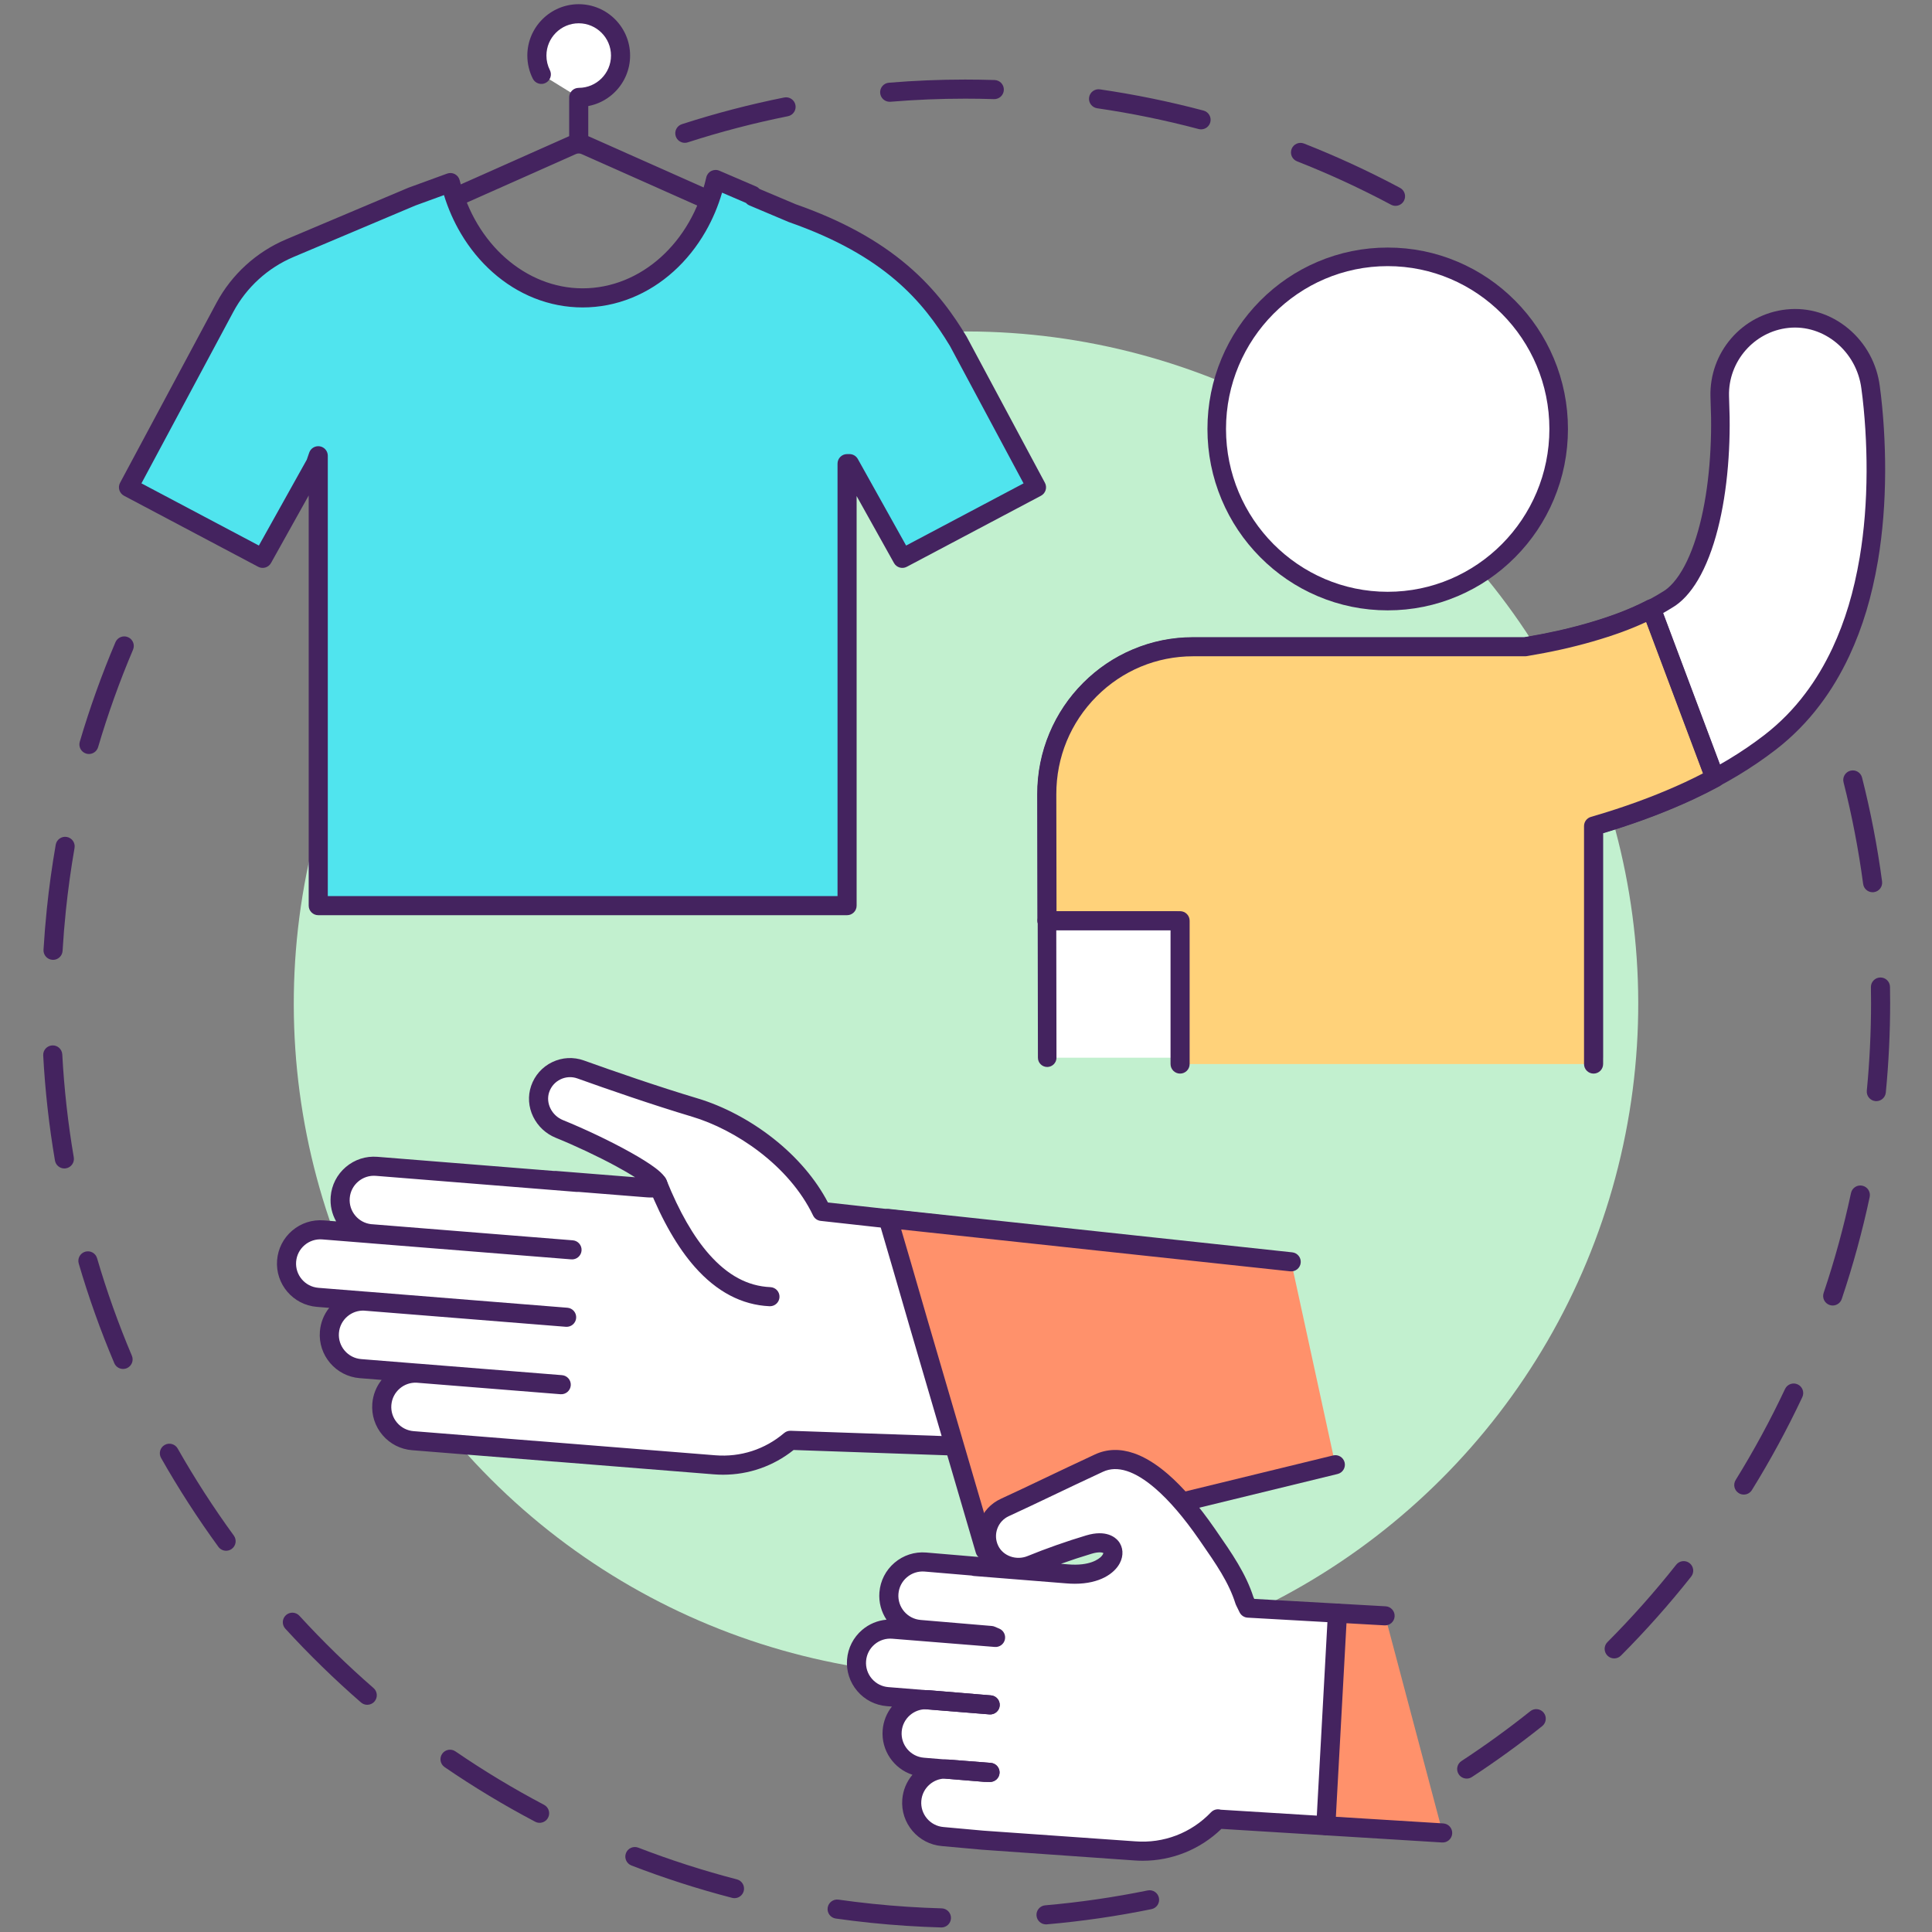 <svg xmlns="http://www.w3.org/2000/svg" enable-background="new 0 0 5000 5000" viewBox="0 0 5000 5000" id="wearing-comfortable-clothes"><rect x="0" y="0" width="5000" height="5000" fill="#808080" stroke="none"/><path fill="#44235f" d="M3611.575 532.692c-3.926 0-7.907-.938-11.612-2.914-78.608-41.942-160.468-79.728-243.304-112.306-12.703-4.996-18.95-19.343-13.954-32.045 4.994-12.702 19.342-18.951 32.044-13.954 84.601 33.272 168.201 71.861 248.481 114.696 12.042 6.425 16.596 21.396 10.171 33.438C3628.953 527.945 3620.408 532.692 3611.575 532.692zM1772.299 369.632c-10.431 0-20.127-6.656-23.51-17.118-4.2-12.987 2.925-26.919 15.912-31.118 86.54-27.981 175.628-51.225 264.791-69.085 13.379-2.677 26.406 5.995 29.086 19.379 2.681 13.383-5.995 26.406-19.378 29.086-87.311 17.49-174.549 40.25-259.292 67.651C1777.382 369.244 1774.819 369.632 1772.299 369.632zM3108.382 334.778c-2.098 0-4.229-.269-6.353-.833-85.891-22.786-174.231-40.875-262.567-53.765-13.506-1.971-22.857-14.517-20.887-28.023 1.971-13.506 14.516-22.862 28.023-20.887 90.195 13.161 180.398 31.632 268.104 54.9 13.193 3.5 21.051 17.032 17.551 30.225C3129.317 327.464 3119.317 334.778 3108.382 334.778zM2302.473 263.417c-12.725 0-23.532-9.765-24.602-22.673-1.128-13.603 8.985-25.544 22.587-26.671 65.311-5.415 131.69-8.161 197.296-8.161 25.21 0 50.868.411 76.263 1.221 13.643.436 24.349 11.848 23.913 25.49-.436 13.643-11.9 24.355-25.489 23.913-24.872-.793-50-1.196-74.687-1.196-64.248 0-129.254 2.689-193.212 7.992C2303.848 263.388 2303.157 263.417 2302.473 263.417zM2436.414 4988.233c-.234 0-.467-.003-.703-.01-60.555-1.69-121.73-5.701-181.826-11.92-30.272-3.134-60.847-6.876-90.876-11.123-13.515-1.912-22.92-14.417-21.009-27.932 1.911-13.514 14.417-22.919 27.931-21.01 29.423 4.161 59.381 7.828 89.042 10.898 58.868 6.092 118.795 10.021 178.117 11.678 13.644.381 24.396 11.75 24.015 25.394C2460.731 4977.618 2449.742 4988.233 2436.414 4988.233zM2707.073 4980.28c-12.682 0-23.474-9.704-24.593-22.573-1.183-13.599 8.882-25.58 22.479-26.763 88.741-7.718 177.964-20.676 265.191-38.515 13.372-2.736 26.43 5.889 29.165 19.261 2.735 13.373-5.889 26.431-19.261 29.165-89.077 18.218-180.191 31.45-270.812 39.331C2708.515 4980.25 2707.791 4980.28 2707.073 4980.28zM1900.87 4912.425c-2.055 0-4.141-.258-6.222-.798-88.195-22.876-175.847-51.067-260.522-83.79-12.731-4.921-19.064-19.23-14.144-31.962 4.919-12.731 19.227-19.062 31.961-14.144 82.915 32.042 168.748 59.648 255.115 82.052 13.212 3.427 21.144 16.915 17.717 30.127C1921.888 4905.041 1911.858 4912.425 1900.87 4912.425zM1396.494 4717.438c-3.881 0-7.82-.917-11.493-2.851-80.428-42.347-159.266-89.886-234.326-141.297-11.261-7.713-14.137-23.095-6.424-34.355 7.714-11.26 23.094-14.136 34.355-6.424 73.489 50.336 150.678 96.88 229.421 138.34 12.078 6.358 16.713 21.305 10.354 33.382C1413.958 4712.637 1405.375 4717.438 1396.494 4717.438zM950.456 4411.997c-5.75 0-11.525-1.995-16.206-6.065-68.398-59.476-134.291-123.718-195.849-190.94-9.218-10.066-8.53-25.699 1.536-34.917 10.067-9.219 25.7-8.529 34.917 1.536 60.298 65.847 124.839 128.771 191.829 187.022 10.3 8.956 11.389 24.566 2.433 34.866C964.229 4409.118 957.361 4411.997 950.456 4411.997zM585.19 4013.334c-7.633 0-15.16-3.523-19.998-10.166-53.692-73.721-103.598-151.092-148.329-229.964-6.733-11.873-2.567-26.956 9.306-33.689 11.871-6.734 26.956-2.569 33.689 9.306 43.812 77.25 92.693 153.034 145.289 225.248 8.035 11.033 5.605 26.491-5.428 34.527C595.329 4011.793 590.236 4013.334 585.19 4013.334zM318.524 3542.873c-9.625 0-18.775-5.658-22.767-15.08-35.498-83.784-66.448-170.499-91.991-257.737-3.835-13.099 3.674-26.827 16.774-30.663 13.096-3.838 26.827 3.674 30.663 16.774 25.008 85.411 55.311 170.312 90.066 252.345 5.324 12.567-.547 27.072-13.115 32.396C325.008 3542.241 321.739 3542.873 318.524 3542.873zM166.552 3023.987c-11.824 0-22.277-8.513-24.333-20.562-15.262-89.472-25.49-180.954-30.4-271.908-.735-13.629 9.717-25.274 23.346-26.01 13.64-.76 25.275 9.716 26.011 23.346 4.808 89.067 14.824 178.65 29.769 266.261 2.295 13.454-6.751 26.222-20.207 28.518C169.331 3023.872 167.932 3023.987 166.552 3023.987zM137.314 2484.087c-.495 0-.991-.015-1.492-.044-13.625-.811-24.013-12.514-23.202-26.139 2.105-35.362 5.027-71.212 8.685-106.554 5.705-55.127 13.411-110.718 22.904-165.23 2.341-13.446 15.138-22.445 28.588-20.107 13.446 2.342 22.449 15.141 20.107 28.587-9.298 53.392-16.846 107.842-22.434 161.839-3.584 34.63-6.447 69.756-8.509 104.403C161.18 2473.965 150.291 2484.087 137.314 2484.087zM230.185 1951.361c-2.315 0-4.667-.328-7.001-1.016-13.092-3.86-20.575-17.603-16.715-30.694 25.731-87.263 56.792-173.936 92.318-257.609 5.334-12.564 19.846-18.422 32.407-13.09 12.563 5.334 18.424 19.844 13.09 32.407-34.79 81.939-65.207 166.815-90.405 252.271C250.707 1944.389 240.859 1951.361 230.185 1951.361zM3795.829 4602.954c-8.056 0-15.952-3.932-20.695-11.173-7.48-11.417-4.289-26.736 7.128-34.216 61.04-39.992 120.957-83.385 178.086-128.973 10.668-8.514 26.218-6.768 34.732 3.902 8.514 10.669 6.767 26.219-3.902 34.732-58.329 46.545-119.505 90.85-181.828 131.682C3805.174 4601.646 3800.475 4602.954 3795.829 4602.954zM4177.518 4291.97c-6.312 0-12.621-2.401-17.445-7.208-9.668-9.635-9.695-25.282-.061-34.95 62.903-63.125 122.781-130.505 177.97-200.27 8.468-10.705 24.009-12.52 34.716-4.05 10.704 8.469 12.518 24.011 4.05 34.716-56.354 71.236-117.494 140.038-181.724 204.493C4190.196 4289.546 4183.856 4291.97 4177.518 4291.97zM4512.874 3867.954c-4.44 0-8.936-1.196-12.988-3.706-11.604-7.187-15.186-22.42-8-34.023 46.884-75.706 89.868-154.95 127.759-235.532 5.809-12.352 20.53-17.656 32.882-11.849 12.352 5.809 17.656 20.529 11.849 32.882-38.694 82.289-82.589 163.213-130.466 240.522C4529.232 3863.8 4521.147 3867.954 4512.874 3867.954zM4742.989 3378.649c-2.614 0-5.272-.418-7.887-1.298-12.937-4.354-19.894-18.371-15.539-31.307 28.392-84.35 52.216-171.314 70.811-258.479 2.848-13.348 15.972-21.863 29.326-19.014 13.349 2.848 21.861 15.978 19.014 29.326-18.986 89.003-43.313 177.804-72.305 263.935C4762.936 3372.134 4753.309 3378.649 4742.989 3378.649zM4855.899 2849.763c-.796 0-1.599-.038-2.408-.116-13.586-1.314-23.534-13.393-22.221-26.979 7.281-75.298 10.974-151.644 10.974-226.915 0-13.549-.12-27.303-.357-40.881-.238-13.647 10.631-24.903 24.278-25.142 13.641-.271 24.903 10.63 25.142 24.278.242 13.864.365 27.909.365 41.744 0 76.854-3.769 154.8-11.202 231.673C4879.234 2840.202 4868.477 2849.763 4855.899 2849.763zM4846.271 2309.117c-12.196 0-22.808-9.027-24.466-21.448-11.777-88.248-28.841-176.77-50.718-263.108-3.353-13.231 4.655-26.675 17.887-30.027 13.225-3.353 26.674 4.655 30.027 17.887 22.343 88.176 39.77 178.584 51.798 268.711 1.806 13.529-7.699 25.96-21.228 27.766C4848.463 2309.045 4847.36 2309.117 4846.271 2309.117z"></path><circle cx="2500.065" cy="2597.534" r="1739.698" fill="#c2f0cf" transform="rotate(-45.001 2500.047 2597.576)"></circle><path fill="#fff" d="M2470.836,3742.328l-425.469-14.756c-52.434,44.656-121.904,69.311-195.982,63.377
					l-469.078-37.574l58.195,4.751l-370.026-29.64c-48.201-3.861-84.145-46.065-80.284-94.266v0
					c3.861-48.201,46.066-84.145,94.266-80.284l370.026,29.64l-0.005,0.056l-519.688-41.629
					c-48.201-3.861-84.145-46.065-80.284-94.266v0c3.861-48.2,46.065-84.145,94.266-80.284l519.688,41.628l-0.004,0.056
					l-644.407-51.619c-48.201-3.861-84.145-46.065-80.284-94.266v0c3.861-48.201,46.065-84.145,94.266-80.284l644.407,51.619
					l-0.004,0.056l-519.689-41.629c-48.201-3.861-84.145-46.065-80.284-94.266v0c3.861-48.2,46.065-84.145,94.266-80.284
					l519.688,41.629l-58.164-5.142l238.854,19.099c99.769,7.992-90.047-96.615-227.447-152.33
					c-40.752-16.525-63.973-61.83-49.703-103.424c14.871-43.346,62.081-65.845,104.826-50.517
					c73.572,26.382,189.932,66.91,295.841,98.633c125.372,37.553,265.367,138.117,327.975,268.676l331.473,36.726"></path><path fill="#44235f" d="M1871.354,3816.543c-7.951,0.001-15.931-0.317-23.943-0.96l-408.767-32.743
					c-0.703,0.005-1.405-0.022-2.115-0.08l-370.026-29.641c-29.892-2.394-57.063-16.285-76.507-39.116
					c-19.444-22.83-28.834-51.865-26.439-81.758c1.813-22.637,10.221-43.713,24.109-61.055l-56.848-4.554
					c-61.707-4.943-107.888-59.167-102.946-120.874c1.813-22.636,10.22-43.713,24.109-61.055l-31.904-2.556
					c-61.708-4.943-107.889-59.167-102.946-120.875c2.395-29.892,16.286-57.062,39.116-76.506
					c22.83-19.444,51.871-28.842,81.758-26.439l31.904,2.555c-10.951-19.331-15.896-41.477-14.082-64.113
					c2.395-29.893,16.286-57.062,39.117-76.507c22.83-19.443,51.866-28.842,81.758-26.438l456.627,36.577
					c1.595-0.188,3.232-0.222,4.894-0.091l205.373,16.422c-12.599-7.992-28.958-17.63-49.853-28.93
					c-47.144-25.493-105.226-52.852-155.37-73.186c-25.553-10.361-46.289-29.657-58.388-54.333
					c-12.465-25.423-14.385-53.839-5.404-80.014c9.341-27.227,28.735-49.07,54.611-61.506c25.846-12.422,54.944-13.934,81.933-4.255
					c77.112,27.652,190.815,67.139,294.591,98.223c66.807,20.011,136.322,56.851,195.741,103.733
					c61.176,48.27,109.755,105.267,141.218,165.533l318.119,35.247c13.566,1.503,23.345,13.719,21.842,27.285
					c-1.502,13.566-13.719,23.344-27.285,21.842l-331.474-36.727c-8.479-0.939-15.874-6.186-19.562-13.877
					c-62.665-130.679-202.247-222.579-312.782-255.688c-104.819-31.396-219.416-71.19-297.092-99.045
					c-14.438-5.178-30.008-4.369-43.838,2.277c-13.859,6.661-24.254,18.379-29.269,32.996c-9.643,28.105,6.333,60.629,35.613,72.502
					c57.948,23.497,123.213,54.658,174.583,83.355c27.462,15.341,49.13,28.966,64.404,40.497
					c18.087,13.653,35.908,30.435,30.949,51.368c-1.347,5.688-6.611,19.386-26.333,23.692c-7.202,1.572-15.914,1.877-27.416,0.954
					l-175.747-14.052c-1.61,0.192-3.265,0.229-4.943,0.095l-519.689-41.629c-16.725-1.333-32.983,3.915-45.763,14.799
					c-12.779,10.884-20.554,26.092-21.895,42.823c-1.34,16.732,3.915,32.985,14.798,45.764
					c10.302,12.096,24.481,19.709,40.158,21.625l522.359,41.843c13.595,1.089,23.738,12.984,22.664,26.58
					c-0.516,6.539-3.613,12.632-8.604,16.889c-4.991,4.256-11.474,6.381-18.01,5.856l-519.689-41.628
					c-1.195-0.097-2.387-0.211-3.573-0.343l-121.141-9.704c-16.736-1.334-32.984,3.915-45.763,14.799
					c-12.779,10.884-20.554,26.093-21.895,42.824c-2.767,34.54,23.082,64.891,57.622,67.658l121.146,9.704
					c1.192,0.058,2.382,0.135,3.578,0.23l519.688,41.628c13.594,1.089,23.737,12.984,22.664,26.58
					c-0.516,6.539-3.613,12.632-8.604,16.889c-4.992,4.256-11.474,6.376-18.01,5.857l-522.359-41.843
					c-15.788-0.602-30.991,4.653-43.088,14.957c-12.779,10.884-20.555,26.092-21.895,42.823
					c-2.767,34.539,23.083,64.891,57.623,67.658l146.076,11.701c1.195,0.058,2.392,0.135,3.591,0.231l370.026,29.64
					c13.582,1.087,23.721,12.962,22.667,26.547c-0.508,6.545-3.602,12.648-8.594,16.911c-4.994,4.264-11.486,6.396-18.023,5.868
					l-372.708-29.854c-15.783-0.61-30.983,4.657-43.077,14.957c-12.779,10.884-20.555,26.092-21.895,42.824
					c-1.34,16.731,3.916,32.983,14.799,45.763c10.883,12.778,26.092,20.554,42.823,21.894l309.718,24.811
					c0.689-0.004,1.403,0.021,2.113,0.08l469.078,37.574c65.074,5.212,128.283-15.228,177.984-57.557
					c4.696-3.999,10.728-6.082,16.881-5.884l425.47,14.756c13.641,0.474,24.316,11.915,23.843,25.556
					c-0.473,13.641-11.908,24.29-25.556,23.843l-416.122-14.432C2001.573,3794.278,1937.805,3816.541,1871.354,3816.543z"></path><polyline fill="#ff916b" points="3455.853 3790.666 2549.157 4011.622 2376.882 3423.403 2334.549 3277.393 2298.218 3153.342 3341.631 3265.604"></polyline><path fill="#44235f" d="M2549.142 4036.34c-10.732 0-20.558-7.034-23.702-17.772l-172.275-588.219-42.351-146.074-36.313-123.985c-2.319-7.919-.533-16.473 4.76-22.802 5.294-6.329 13.396-9.593 21.601-8.717l1043.413 112.261c13.571 1.46 23.389 13.646 21.929 27.216s-13.654 23.384-27.216 21.929l-1006.663-108.307 25.942 88.577 42.351 146.074 165.622 565.5 883.762-215.366c13.266-3.229 26.632 4.899 29.863 18.16 3.231 13.262-4.899 26.632-18.16 29.863l-906.696 220.955C2553.047 4036.11 2551.078 4036.34 2549.142 4036.34zM1992.673 3380.517c-.37 0-.739-.009-1.111-.025-71.601-3.169-136.704-37.394-193.501-101.723-44.075-49.921-84.212-119.546-119.297-206.941-5.085-12.667 1.062-27.057 13.728-32.142 12.665-5.086 27.057 1.061 32.142 13.728 32.977 82.146 70.148 146.96 110.48 192.641 48.247 54.646 100.137 82.469 158.633 85.059 13.636.604 24.201 12.146 23.597 25.782C2016.757 3370.157 2005.818 3380.517 1992.673 3380.517z"></path><g><path fill="#fff" d="M3230.278,4161.829l-9.336-18.852c-18.873-60.483-54.078-110.303-97.799-173.36
				c-47.271-68.281-171.167-233.219-279.024-183.118c-100.288,46.595-172.485,82.24-243.517,114.741
				c-41.299,18.951-59.427,68.085-39.77,109.53c18.85,39.66,67.134,55.849,107.878,39.209
				c46.301-18.943,100.569-38.003,149.507-52.649c96.051-28.639,83.379,88.201-57.054,75.789l-238.861-19.136l56.433,4.197
				l-183.964-15.698c-10.206-0.794-19.962,0.127-29.301,2.604c-34.873,9.249-61.788,39.716-64.88,77.696
				c-3.883,48.189,31.999,90.494,80.188,94.377l183.923,15.544l11.829,5.028l-265.461-21.413c-10.21-0.791-20.121,0.17-29.46,2.647
				c-34.873,9.249-61.788,39.716-64.724,77.656c-3.884,48.187,32.002,90.493,80.146,94.221l98.056,7.822
				c-7.304,0.102-14.359,1.142-21.212,2.959c-34.873,9.249-61.784,39.715-64.876,77.695c-3.883,48.189,31.999,90.494,80.188,94.377
				l55.855,4.517c3.008,0.036,5.86,0.112,8.909,0.304l108.225,8.457l-13.561-0.236l-103.573-8.525
				c-7.11,0.22-14.01,1.216-20.548,2.95c-34.873,9.249-61.632,39.675-64.724,77.656c-3.884,48.186,32.113,90.297,80.302,94.18
				l102.806,9.394l392.602,27.686c84.248,6.651,162.546-26.112,216.624-82.948l0.715,0.812l278.489,17.123l2.641-50.357
				l8.969-162.849l18.437-336.994L3230.278,4161.829z M2395.597,4398.696c2.499,0.004,5.043,0.162,7.583,0.32l159.473,13.197
				L2395.597,4398.696z"></path><path fill="#44235f" d="M2562.184 4611.687c-.146 0-.292-.001-.438-.004l-13.561-.236c-.533-.009-1.065-.035-1.597-.079l-103.573-8.524c-13.267-1.092-23.286-12.496-22.659-25.794.622-13.195 11.506-23.551 24.681-23.551.101 0 .201 0 .302.002 3.915.047 7.048.155 10.16.351.125.008.251.017.377.026l108.225 8.457c13.316 1.04 23.397 12.475 22.76 25.817C2586.231 4601.348 2575.344 4611.687 2562.184 4611.687zM2562.68 4436.929c-.669 0-1.342-.027-2.021-.082l-167.055-13.518c-13.228-1.07-23.249-12.396-22.7-25.655.548-13.242 11.444-23.692 24.692-23.692.017 0 .032 0 .049 0 3.265.006 6.349.198 9.071.368.167.01.334.022.501.036l159.473 13.197c13.594 1.125 23.706 13.051 22.594 26.646C2586.227 4427.145 2575.416 4436.929 2562.68 4436.929z"></path><polyline fill="#ff916b" points="3461.358 4174.864 3584.679 4181.814 3733.694 4743.683 3431.31 4725.063"></polyline><path fill="#44235f" d="M3431.332,4749.778c-0.437,0-0.875-0.012-1.315-0.035c-13.631-0.714-24.101-12.344-23.386-25.974
				l2.641-50.357l8.972-162.914l18.438-336.984c0.745-13.627,12.403-24.088,26.027-23.326c13.628,0.745,24.072,12.398,23.326,26.027
				l-18.438,336.993l-8.969,162.857l-2.638,50.292C3455.299,4739.547,3444.387,4749.778,3431.332,4749.778z"></path></g><g><path fill="#44235f" d="M2957.308,4815.599c-7.859,0-15.755-0.312-23.672-0.944l-392.439-27.633
				c-0.165-0.012-0.331-0.025-0.496-0.04l-102.776-9.322c-61.645-5.006-107.763-59.199-102.824-120.865
				c1.906-23.798,11.1-45.871,26.29-63.694c-48.186-15.72-81.294-62.985-77.07-115.714c1.805-22.528,10.14-43.512,23.911-60.806
				l-13.116-1.055c-29.885-2.394-57.056-16.285-76.5-39.116c-19.443-22.83-28.833-51.865-26.438-81.758s16.286-57.062,39.116-76.507
				c17.999-15.33,39.856-24.409,62.949-26.393c-13.409-20.218-20.404-44.892-18.321-70.895
				c2.395-29.893,16.286-57.063,39.116-76.507c22.83-19.444,51.867-28.848,81.759-26.438c0.037,0.003,0.073,0.006,0.11,0.009
				l146.494,12.395c-1.747-2.901-3.359-5.902-4.828-8.994c-12.348-26.003-13.741-55.181-3.926-82.159
				c9.806-26.947,29.561-48.363,55.628-60.303c35.764-16.383,72.711-33.999,111.827-52.65
				c38.399-18.309,81.922-39.061,131.605-62.119c31.059-14.416,65.019-15.447,100.933-3.07
				c28.067,9.674,57.633,27.829,87.876,53.962c38.926,33.636,79.626,80.95,120.971,140.628l3.749,5.41
				c41.353,59.663,77.123,111.274,96.773,172.71l2.053,4.197l339.943,19.168c13.627,0.769,24.052,12.438,23.283,26.066
				c-0.77,13.627-12.415,24.038-26.066,23.283l-354.396-19.983c-8.925-0.503-16.883-5.787-20.811-13.818l-9.215-18.845
				c-0.546-1.117-1.007-2.273-1.379-3.46c-17.271-55.06-49.724-101.882-90.812-161.162l-3.755-5.418
				c-38.975-56.259-76.878-100.46-112.657-131.376c-53.17-45.945-98.821-60.566-135.683-43.458
				c-49.451,22.951-92.851,43.645-131.141,61.901c-39.293,18.735-76.406,36.432-112.517,52.972
				c-13.946,6.389-24.517,17.848-29.763,32.266c-5.258,14.45-4.502,30.096,2.127,44.056c12.745,26.841,46.903,38.936,76.142,26.967
				c46.621-19.089,101.925-38.567,151.73-53.44c51.624-15.416,75.302,4.959,83.087,14.435c12.83,15.617,14.293,37.655,3.815,57.515
				c-14.114,26.751-51.741,53.157-116.297,53.161c-7.184,0-14.691-0.327-22.547-1.017l-238.753-19.091
				c-2.011-0.161-3.945-0.559-5.78-1.162l-121.831-10.309c-16.706-1.315-32.939,3.934-45.703,14.804
				c-12.779,10.884-20.555,26.092-21.895,42.824c-2.767,34.54,23.082,64.891,57.622,67.658c0.037,0.003,0.073,0.006,0.11,0.009
				l183.932,15.562c2.619,0.222,5.186,0.859,7.604,1.89l11.8,5.027c11.148,4.749,17.208,16.881,14.311,28.646
				c-2.898,11.767-13.897,19.693-25.978,18.725l-265.494-21.346c-16.721-1.348-32.976,3.916-45.755,14.799
				c-12.779,10.884-20.554,26.092-21.895,42.823c-1.341,16.732,3.915,32.984,14.798,45.764
				c10.884,12.778,26.092,20.554,42.823,21.895l97.241,7.817c2.952,0.007,5.912,0.129,8.886,0.367l159.427,13.166
				c13.593,1.122,23.706,13.043,22.598,26.637c-1.108,13.595-13.03,23.7-26.612,22.628l-0.067-0.006l-165.984-13.345
				c-14.307,0.35-27.994,5.555-39.07,14.988c-12.779,10.884-20.555,26.092-21.895,42.824c-2.767,34.54,23.083,64.891,57.622,67.658
				l54.45,4.496c3.424-0.037,6.86,0.085,10.312,0.361l108.124,8.511c13.305,1.047,23.375,12.469,22.747,25.799
				c-0.621,13.201-11.51,23.553-24.68,23.553c-0.13,0-0.259-0.001-0.39-0.003l-13.553-0.21c-0.551-0.009-1.102-0.035-1.651-0.081
				l-102.289-8.447c-13.962,0.58-27.228,5.757-38.018,14.947c-12.779,10.884-20.554,26.092-21.895,42.824
				c-2.767,34.539,23.083,64.891,57.623,67.658c0.086,0.007,0.172,0.014,0.259,0.021l102.665,9.312l392.319,27.625
				c0.079,0.006,0.158,0.012,0.237,0.019c73.846,5.916,145.527-21.506,196.665-75.233c4.52-4.75,10.742-7.508,17.296-7.668
				c2.656-0.079,5.258,0.295,7.744,1.045l575.98,35.497c13.623,0.839,23.986,12.563,23.146,26.188
				c-0.84,13.623-12.547,23.982-26.188,23.146l-571.05-35.192C3106.041,4786.306,3033.382,4815.598,2957.308,4815.599z
				 M2745.715,4047.078l17.477,1.397c0.066,0.006,0.133,0.012,0.2,0.017c57.146,5.045,80.529-13.979,86.334-19.927
				c4.336-4.445,5.56-7.935,5.792-9.404c-2.494-1.392-11.707-3.702-30.282,1.845
				C2799.541,4028.679,2772.345,4037.612,2745.715,4047.078z"></path></g><g><path fill="#fff" d="M2710.156,2737.32l-1.072-681.809c-0.331-210.743,169.285-381.762,378.633-381.762h859.257
				c29.777-5.022,59.249-10.626,88.147-17.013c53.986-12.06,106.019-26.776,153.979-44.293
				c47.604-17.412,91.607-38.485,125.587-60.053c18.44-10.346,39.444-30.575,59.102-63.992
				c19.592-33.061,36.446-77.184,48.805-125.953c12.447-48.872,20.755-102.513,25.364-157.613
				c2.306-27.557,3.704-55.535,4.222-83.463c0.255-13.954,0.273-27.902,0.077-41.622l-1.059-36.873l-0.516-17.571
				c-2.562-101.123,72.388-189.603,174.985-200.563c106.945-11.425,201.806,70.448,215.415,177.84l3.115,24.582l2.946,28.028
				c1.762,18.484,3.2,36.774,4.337,55.073c2.261,36.576,3.377,73.162,3.267,110.089c-0.292,73.829-5.271,148.987-18.248,226.643
				c-13.231,77.541-33.989,158.053-72.268,240.326c-19.318,41.016-42.974,82.391-73.184,122.226
				c-29.888,39.823-66.64,77.897-108.91,110.726c-70.013,54.118-140.245,93.333-210.588,126.326
				c-70.233,32.566-140.206,58.373-209.928,80.127c-12.507,3.869-25,7.474-37.496,11.102v599.492"></path><path fill="#44235f" d="M2710.155,2761.341c-13.25,0-24-10.729-24.021-23.983l-1.072-681.809
				c-0.086-54.966,10.584-108.296,31.714-158.51c20.406-48.495,49.642-92.002,86.894-129.312
				c36.938-36.997,79.914-66.042,127.732-86.329c49.533-21.015,102.125-31.67,156.314-31.67h857.238
				c30.569-5.184,58.388-10.568,84.981-16.447c54.81-12.244,105.604-26.85,150.922-43.402
				c45.558-16.663,88.517-37.181,120.955-57.771c0.367-0.233,0.74-0.456,1.119-0.668c9.849-5.525,29.46-20.046,50.151-55.221
				c18.185-30.686,34.154-72.045,46.225-119.674c11.715-45.995,20.026-97.702,24.711-153.714c2.238-26.73,3.632-54.287,4.144-81.906
				c0.245-13.385,0.271-27.072,0.078-40.678l-1.569-54.237c-1.4-55.279,17.742-108.697,53.898-150.511
				c36.503-42.215,87.127-68.724,142.546-74.644c57.842-6.18,114.908,11.518,160.679,49.829
				c44.908,37.589,73.717,90.461,81.119,148.876l3.115,24.582c0.021,0.169,0.041,0.339,0.059,0.509l2.945,28.028
				c0.009,0.077,0.017,0.153,0.023,0.23c1.768,18.533,3.248,37.328,4.4,55.864c2.308,37.343,3.422,74.905,3.312,111.65
				c-0.325,82.277-6.401,157.677-18.575,230.53c-16.01,93.82-39.577,172.122-74.183,246.5c-0.016,0.034-0.031,0.068-0.048,0.102
				c-22.229,47.199-47.009,88.571-75.758,126.484c-32.483,43.268-70.612,82.027-113.332,115.205
				c-63.317,48.943-131.66,89.956-215.123,129.103c-0.031,0.015-0.063,0.03-0.096,0.045
				c-65.856,30.537-135.489,57.119-212.878,81.265c-6.894,2.133-13.799,4.192-20.629,6.197v581.466
				c0,13.267-10.755,24.021-24.021,24.021s-24.021-10.755-24.021-24.021v-599.492c0-10.687,7.061-20.089,17.324-23.069l2.933-0.851
				c11.226-3.258,22.833-6.626,34.161-10.131c75.292-23.492,142.993-49.328,206.912-78.966
				c80.152-37.601,145.619-76.86,206.013-123.544c39.323-30.541,74.459-66.262,104.389-106.14c0.023-0.032,0.048-0.064,0.071-0.096
				c26.698-35.204,49.78-73.766,70.562-117.884c32.742-70.384,55.098-144.802,70.351-234.194
				c11.729-70.189,17.591-143.061,17.905-222.697c0.106-35.69-0.977-72.207-3.221-108.512c-1.117-17.962-2.552-36.186-4.264-54.156
				l-2.906-27.659l-3.084-24.33c-12.215-96.386-97.001-166.799-189.032-156.975c-88.35,9.438-155.785,86.777-153.523,176.069
				l1.573,54.363c0.003,0.115,0.006,0.23,0.007,0.346c0.203,14.176,0.177,28.443-0.078,42.404
				c-0.531,28.662-1.979,57.267-4.303,85.028c-4.905,58.652-13.661,113.002-26.023,161.538c-13.177,52-30.96,97.748-51.418,132.27
				c-19.665,33.431-42.98,58.458-67.423,72.361c-35.686,22.583-80.509,44.013-129.681,61.998
				c-47.282,17.27-100.099,32.468-156.992,45.177c-28.015,6.192-57.237,11.833-89.39,17.257c-1.319,0.223-2.656,0.334-3.995,0.334
				h-859.257c-94.351,0-183.152,36.899-250.049,103.9c-67.579,67.686-104.713,157.821-104.562,253.802l1.072,681.808
				c0.021,13.268-10.717,24.039-23.983,24.06C2710.182,2761.341,2710.167,2761.341,2710.155,2761.341z"></path><ellipse cx="3591.351" cy="1110.148" fill="#fff" rx="442.475" ry="445.427"></ellipse><path fill="#44235f" d="M3591.351,1579.596c-62.986,0-124.099-12.423-181.642-36.924
				c-55.557-23.656-105.444-57.513-148.277-100.631c-42.821-43.107-76.443-93.309-99.93-149.208
				c-24.317-57.876-36.647-119.341-36.647-182.686s12.33-124.809,36.647-182.685c23.486-55.9,57.108-106.101,99.93-149.208
				c42.833-43.118,92.721-76.975,148.277-100.631c57.543-24.501,118.655-36.924,181.642-36.924
				c62.985,0,124.099,12.423,181.642,36.924c55.558,23.656,105.445,57.513,148.278,100.631
				c42.821,43.107,76.442,93.309,99.93,149.208c24.317,57.876,36.647,119.34,36.647,182.685s-12.33,124.809-36.647,182.686
				c-23.487,55.9-57.108,106.101-99.93,149.208c-42.833,43.118-92.721,76.975-148.278,100.631
				C3715.449,1567.173,3654.336,1579.596,3591.351,1579.596z M3591.351,688.742c-230.736,0-418.453,189.042-418.453,421.405
				s187.717,421.406,418.453,421.406s418.454-189.042,418.454-421.406S3822.087,688.742,3591.351,688.742z"></path><line x1="3058.575" x2="3058.575" y1="2737.32" y2="2137.827" fill="#fff"></line><path fill="#44235f" d="M3058.574,2761.341c-13.267,0-24.021-10.755-24.021-24.021v-599.492
				c0-13.267,10.755-24.021,24.021-24.021s24.021,10.755,24.021,24.021v599.492
				C3082.596,2750.586,3071.841,2761.341,3058.574,2761.341z"></path><g><path fill="#ffd27a" d="M3054.052,2753.74v-370.916h-338.08l-6.393-0.001l-0.554-327.345
				c-0.326-210.729,169.375-381.749,378.624-381.749h859.391c29.657-4.94,59.15-10.539,88.144-16.967
				c53.877-12.027,105.944-26.862,153.888-44.32c30.153-11.038,58.986-23.564,84.686-36.91l164.27,437.605
				c-22.08,12.027-44.324,23.065-66.399,33.443c-70.353,32.63-140.211,58.326-210.07,80.08c-12.522,3.95-24.879,7.578-37.401,11.198
				v615.882"></path><path fill="#44235f" d="M4124.157,2778.454c-13.649,0-24.714-11.064-24.714-24.714v-615.882
				c0-11.005,7.277-20.685,17.85-23.742c11.675-3.375,24.217-7.047,36.829-11.026c75.62-23.548,143.316-49.348,207.039-78.899
				c16.574-7.792,31.811-15.291,46.099-22.695l-147.059-391.753c-19.663,9.178-40.633,17.854-62.634,25.907
				c-47.98,17.471-100.789,32.684-156.999,45.232c-27.968,6.2-58.057,11.992-89.469,17.225c-1.342,0.223-2.7,0.336-4.061,0.336
				h-859.391c-94.136,0-182.755,36.833-249.533,103.714c-67.456,67.561-104.524,157.512-104.376,253.283l0.512,302.669h319.802
				c13.649,0,24.714,11.065,24.714,24.714v370.917c0,13.649-11.064,24.714-24.714,24.714s-24.714-11.064-24.714-24.714v-346.202
				l-319.762-0.001c-13.632-0.001-24.688-11.04-24.712-24.672l-0.554-327.345c-0.086-55.054,10.606-108.469,31.778-158.765
				c20.444-48.57,49.731-92.147,87.048-129.521c37.006-37.063,80.057-66.162,127.956-86.488
				c49.617-21.055,102.29-31.731,156.555-31.731h857.34c29.823-5,58.36-10.509,84.847-16.381
				c54.098-12.076,104.84-26.686,150.781-43.414c29.576-10.827,57.095-22.816,81.75-35.62c6.273-3.258,13.642-3.674,20.243-1.142
				c6.601,2.533,11.801,7.77,14.285,14.389l164.271,437.605c4.33,11.534-0.497,24.496-11.316,30.389
				c-20.533,11.185-42.681,22.341-67.706,34.105c-0.039,0.018-0.077,0.036-0.116,0.054
				c-65.743,30.493-135.456,57.072-213.121,81.256c-6.751,2.13-13.465,4.169-20.034,6.122v597.362
				C4148.871,2767.39,4137.807,2778.454,4124.157,2778.454z"></path></g><path fill="#44235f" d="M4438.029,2037.166c-9.724,0-18.874-5.946-22.493-15.586l-164.267-437.604
			c-4.662-12.42,1.627-26.269,14.048-30.931c12.418-4.664,26.269,1.627,30.931,14.047l164.267,437.604
			c4.662,12.42-1.627,26.269-14.047,30.931C4443.687,2036.671,4440.834,2037.166,4438.029,2037.166z"></path><g><line x1="3041.131" x2="2709.046" y1="2382.824" y2="2382.824" fill="#fff"></line><path fill="#44235f" d="M3041.131,2406.845h-332.085c-13.267,0-24.021-10.755-24.021-24.021s10.755-24.021,24.021-24.021
				h332.085c13.267,0,24.021,10.755,24.021,24.021S3054.397,2406.845,3041.131,2406.845z"></path></g></g><g><path fill="#44235f" d="M1832.992,542.302c-3.356,0-6.767-0.688-10.032-2.14l-317.872-141.411
			c-4.711-2.111-10.067-2.105-14.748-0.015L1187.114,533.65c-12.47,5.548-27.077-0.063-32.626-12.534
			c-5.548-12.471,0.063-27.078,12.534-32.626l303.194-134.899c17.476-7.806,37.541-7.803,55.02,0.024l317.816,141.386
			c12.471,5.548,18.083,20.155,12.535,32.626C1851.491,536.833,1842.458,542.301,1832.992,542.302z"></path><line x1="1497.713" x2="1497.713" y1="362.378" y2="260.243" fill="#fff"></line><path fill="#44235f" d="M1497.713,387.091c-13.649,0-24.714-11.064-24.714-24.714V260.243
				c0-13.649,11.064-24.714,24.714-24.714s24.714,11.065,24.714,24.714v102.134C1522.427,376.027,1511.363,387.091,1497.713,387.091
				z"></path><path fill="#fff" d="M1400.977,192.491c-7.384-14.619-11.527-31.162-11.527-48.674
				c0-59.788,48.47-108.262,108.262-108.262c59.793,0,108.263,48.474,108.263,108.262c0,59.794-48.47,108.268-108.263,108.268"></path><path fill="#44235f" d="M1497.712,276.8c-13.649,0-24.714-11.064-24.714-24.714s11.064-24.714,24.714-24.714
				c46.069,0,83.55-37.482,83.55-83.555c0-46.068-37.48-83.548-83.55-83.548c-46.068,0-83.548,37.479-83.548,83.548
				c0,13.247,2.985,25.874,8.874,37.531c6.153,12.184,1.265,27.048-10.918,33.202c-12.184,6.154-27.048,1.265-33.202-10.918
				c-9.277-18.369-14.181-39.053-14.181-59.815c0-73.323,59.653-132.976,132.976-132.976c73.324,0,132.978,59.652,132.978,132.976
				C1630.69,217.144,1571.037,276.8,1497.712,276.8z"></path><g><path fill="#50e4ee" d="M1949.242,508.911l101.405,42.831c252.529,88.444,357.131,212.074,429.298,331.382l202.52,378.046
				l-347.257,183.844l-136.773-245.127h-6.21v1143.906H823.622V1179.455l-7.062,20.426l-136.773,245.127L332.53,1261.164
				l249.442-465.619c36.856-68.807,96.181-122.909,168.113-153.287l315.683-133.332l99.888-36.448
				c42.197,172.231,179.436,298.439,342.21,298.439c165.283,0,304.244-130.091,344.106-306.404l95.131,40.851"></path><path fill="#44235f" d="M2192.226,2368.508H823.622c-13.649,0-24.714-11.065-24.714-24.714V1282.238l-97.54,174.812
				c-6.546,11.734-21.27,16.087-33.145,9.8l-347.257-183.844c-5.812-3.077-10.157-8.342-12.076-14.632
				c-1.918-6.29-1.251-13.084,1.854-18.88l249.441-465.619c39.393-73.543,103.419-131.923,180.284-164.384l315.682-133.332
				c0.377-0.16,0.759-0.31,1.145-0.45l99.887-36.448c6.6-2.407,13.912-1.894,20.11,1.415c6.197,3.309,10.694,9.098,12.366,15.921
				c40.333,164.627,171.185,279.605,318.206,279.605c150.188,0,281.777-118.076,320-287.139c1.619-7.162,6.339-13.233,12.881-16.568
				c6.542-3.335,14.229-3.589,20.976-0.691l95.131,40.851c3.479,1.494,6.439,3.692,8.786,6.355l93.913,39.667
				c118.471,41.569,213.146,93.379,289.409,158.373c75.489,64.335,120.954,131.745,152.129,183.284
				c0.222,0.368,0.435,0.742,0.638,1.121L2704.25,1249.5c3.104,5.796,3.772,12.591,1.854,18.881
				c-1.918,6.289-6.264,11.555-12.075,14.632l-347.257,183.843c-11.875,6.289-26.598,1.935-33.146-9.8l-96.687-173.284v1060.021
				C2216.939,2357.442,2205.875,2368.508,2192.226,2368.508z M848.336,2319.08h1319.176V1199.887
				c0-13.649,11.064-24.714,24.714-24.714h6.21c8.959,0,17.216,4.848,21.582,12.672l124.993,224.016l303.942-160.912
				l-190.486-355.583c-69.754-115.176-168.559-233.641-415.988-320.299c-0.488-0.171-0.971-0.357-1.447-0.558l-101.406-42.832
				c-3.568-1.507-6.599-3.755-8.987-6.488l-61.959-26.606c-10.321,35.393-24.601,69.084-42.61,100.483
				c-22.525,39.273-50.298,73.961-82.548,103.102c-32.767,29.607-69.265,52.678-108.483,68.571
				c-40.756,16.516-83.543,24.891-127.172,24.891c-42.971,0-85.148-8.131-125.361-24.169
				c-38.704-15.436-74.82-37.869-107.346-66.677c-31.993-28.336-59.712-62.124-82.387-100.425
				c-18.356-31.006-33.043-64.369-43.813-99.481l-74.14,27.053L759.701,665.024c-66.487,28.079-121.869,78.576-155.943,142.189
				l-237.715,443.728l303.942,160.912l123.931-222.112l6.349-18.363c3.944-11.407,15.547-18.296,27.452-16.297
				c11.902,2,20.619,12.303,20.619,24.373V2319.08z"></path></g></g></svg>